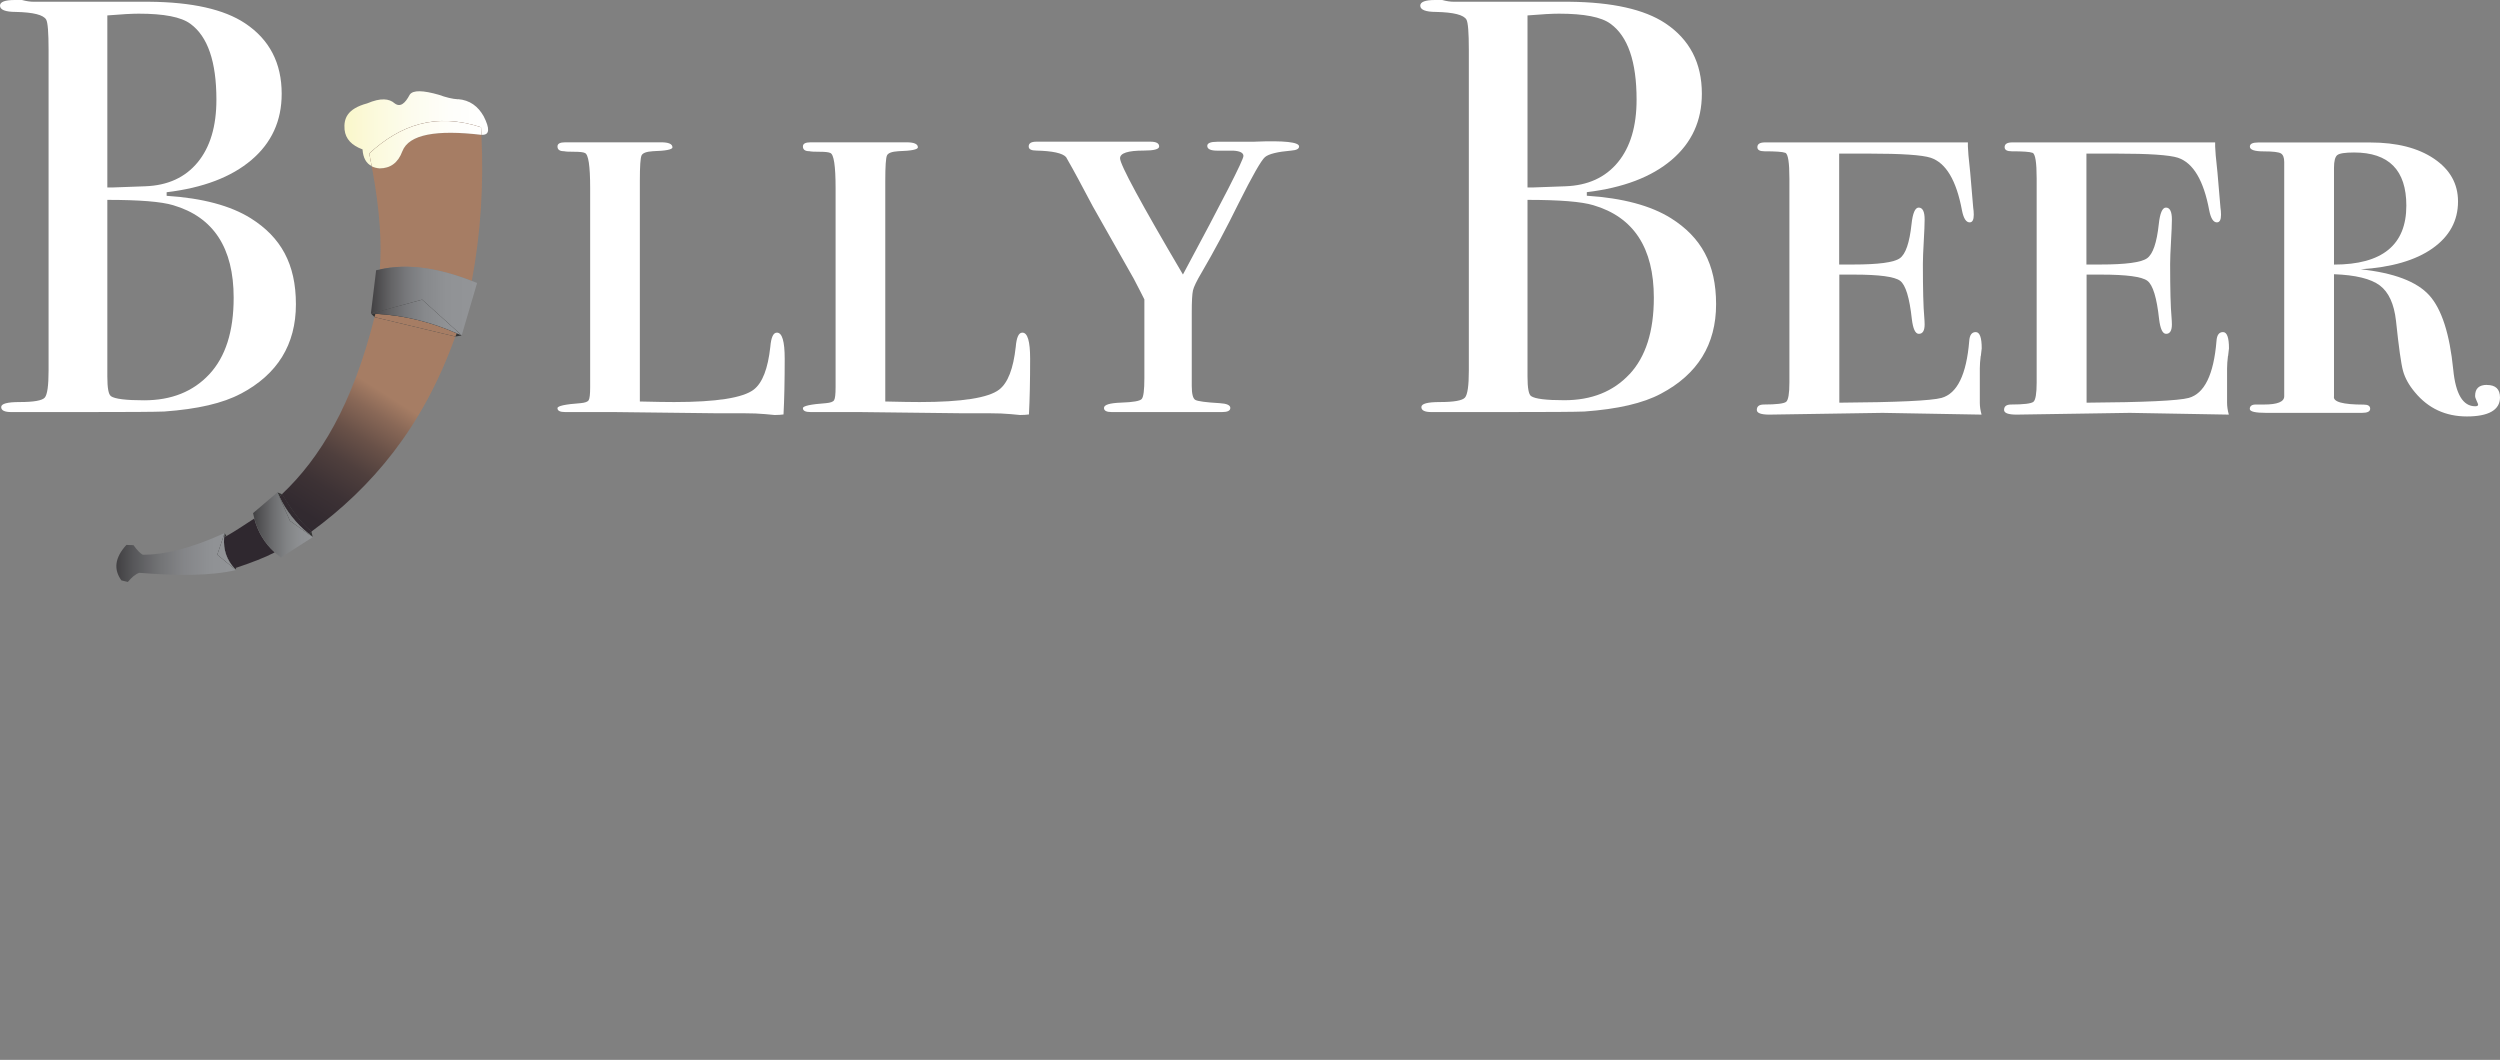 <?xml version="1.0" encoding="UTF-8"?>
<svg id="Layer_1" data-name="Layer 1" xmlns="http://www.w3.org/2000/svg" xmlns:xlink="http://www.w3.org/1999/xlink" viewBox="0 0 314.45 133.31">
  <rect x="0" y="0" width="314.45" height="133.31" fill="#808080" stroke="none"/>
  <defs>
    <style>
      .cls-1 {
        fill: none;
      }

      .cls-2 {
        fill: url(#linear-gradient);
      }

      .cls-3 {
        fill: #fff;
      }

      .cls-4 {
        fill: #333;
      }

      .cls-5 {
        fill: #a67d64;
      }

      .cls-6 {
        fill: #2f282f;
      }

      .cls-7 {
        fill: url(#linear-gradient-8);
      }

      .cls-8 {
        fill: url(#linear-gradient-9);
      }

      .cls-9 {
        fill: url(#linear-gradient-3);
      }

      .cls-10 {
        fill: url(#linear-gradient-4);
      }

      .cls-11 {
        fill: url(#linear-gradient-2);
      }

      .cls-12 {
        fill: url(#linear-gradient-6);
      }

      .cls-13 {
        fill: url(#linear-gradient-7);
      }

      .cls-14 {
        fill: url(#linear-gradient-5);
      }

      .cls-15 {
        fill: url(#linear-gradient-10);
      }

      .cls-16 {
        fill: url(#linear-gradient-11);
      }
    </style>
    <linearGradient id="linear-gradient" x1="35.77" y1="68.28" x2="47.9" y2="49.19" gradientUnits="userSpaceOnUse">
      <stop offset="0" stop-color="#2f282f"/>
      <stop offset=".2" stop-color="#322a30"/>
      <stop offset=".38" stop-color="#3d3235"/>
      <stop offset=".56" stop-color="#4f3f3d"/>
      <stop offset=".72" stop-color="#695148"/>
      <stop offset=".88" stop-color="#896857"/>
      <stop offset="1" stop-color="#a67d64"/>
    </linearGradient>
    <linearGradient id="linear-gradient-2" x1="35.13" y1="67.87" x2="47.25" y2="48.78" xlink:href="#linear-gradient"/>
    <linearGradient id="linear-gradient-3" x1="35.12" y1="67.86" x2="47.25" y2="48.77" xlink:href="#linear-gradient"/>
    <linearGradient id="linear-gradient-4" x1="46.65" y1="37.88" x2="60.01" y2="37.88" gradientUnits="userSpaceOnUse">
      <stop offset="0" stop-color="#414042"/>
      <stop offset=".04" stop-color="#49484a"/>
      <stop offset=".19" stop-color="#646466"/>
      <stop offset=".34" stop-color="#78797c"/>
      <stop offset=".51" stop-color="#87898c"/>
      <stop offset=".71" stop-color="#909295"/>
      <stop offset="1" stop-color="#939598"/>
    </linearGradient>
    <linearGradient id="linear-gradient-5" y1="39.95" x2="60.01" y2="39.95" xlink:href="#linear-gradient-4"/>
    <linearGradient id="linear-gradient-6" x1="31.83" y1="66.03" x2="39.34" y2="66.03" gradientUnits="userSpaceOnUse">
      <stop offset="0" stop-color="#414042"/>
      <stop offset=".12" stop-color="#525254"/>
      <stop offset=".35" stop-color="#6e6f71"/>
      <stop offset=".57" stop-color="#828486"/>
      <stop offset=".79" stop-color="#8e9093"/>
      <stop offset="1" stop-color="#939598"/>
    </linearGradient>
    <linearGradient id="linear-gradient-7" x1="31.83" y1="64.75" x2="39.34" y2="64.75" xlink:href="#linear-gradient-6"/>
    <linearGradient id="linear-gradient-8" x1="14.64" y1="70.13" x2="29.69" y2="70.13" gradientUnits="userSpaceOnUse">
      <stop offset="0" stop-color="#414042"/>
      <stop offset=".15" stop-color="#58585b"/>
      <stop offset=".36" stop-color="#727375"/>
      <stop offset=".56" stop-color="#848588"/>
      <stop offset=".78" stop-color="#8f9194"/>
      <stop offset="1" stop-color="#939598"/>
    </linearGradient>
    <linearGradient id="linear-gradient-9" x1="14.64" y1="69.38" x2="29.69" y2="69.38" xlink:href="#linear-gradient-8"/>
    <linearGradient id="linear-gradient-10" x1="43.32" y1="16.2" x2="61.41" y2="16.2" gradientUnits="userSpaceOnUse">
      <stop offset="0" stop-color="#faf7ca"/>
      <stop offset=".16" stop-color="#fbf9d8"/>
      <stop offset=".45" stop-color="#fdfced"/>
      <stop offset=".73" stop-color="#fefefa"/>
      <stop offset="1" stop-color="#fff"/>
    </linearGradient>
    <linearGradient id="linear-gradient-11" x1="43.32" y1="18.2" x2="61.41" y2="18.2" xlink:href="#linear-gradient-10"/>
  </defs>
  <path class="cls-1" d="M200.41,25.81c-1.49-.45-4.25-.67-8.28-.67v22.23c0,1.44,.15,2.26,.45,2.46,.5,.35,1.89,.52,4.18,.52,3.43,0,6.16-1.09,8.2-3.28,2.04-2.19,3.06-5.39,3.06-9.62,0-6.27-2.54-10.14-7.61-11.64Z"/>
  <path class="cls-1" d="M196.9,23.42c2.83-.1,5.04-1.11,6.6-3.02,1.57-1.91,2.35-4.54,2.35-7.87,0-4.77-1.09-7.96-3.28-9.55-1.14-.84-3.31-1.27-6.49-1.27-.85,0-2.16,.07-3.95,.22V23.57h.67l4.1-.15Z"/>
  <path class="cls-1" d="M18.27,23.42c2.83-.1,5.03-1.11,6.6-3.02,1.57-1.91,2.35-4.54,2.35-7.87,0-4.77-1.09-7.96-3.28-9.55-1.14-.84-3.31-1.27-6.49-1.27-.85,0-2.16,.07-3.95,.22V23.57h.67l4.1-.15Z"/>
  <path class="cls-1" d="M29.39,37.44c0-6.27-2.54-10.14-7.61-11.64-1.49-.45-4.25-.67-8.28-.67v22.23c0,1.44,.15,2.26,.45,2.46,.5,.35,1.89,.52,4.18,.52,3.43,0,6.17-1.09,8.2-3.28,2.04-2.19,3.06-5.39,3.06-9.62Z"/>
  <path class="cls-1" d="M302.66,25.85c0-4.45-2.2-6.68-6.58-6.68-1.13,0-1.84,.11-2.11,.33-.27,.22-.41,.75-.41,1.59v12.17c6.07,0,9.1-2.47,9.1-7.42Z"/>
  <path class="cls-3" d="M30.28,49.53c4.62-2.44,6.94-6.19,6.94-11.26s-1.89-8.43-5.67-10.81c-2.54-1.59-6.07-2.54-10.59-2.83v-.45c4.57-.55,8.13-1.9,10.67-4.06,2.54-2.16,3.8-4.93,3.8-8.32,0-3.88-1.54-6.84-4.62-8.88C28.17,1.17,24.17,.27,18.8,.22H4.25c-.45,0-.94-.07-1.49-.22h-.9C.62,0,0,.24,0,.71c0,.52,.67,.79,2.01,.79,2.19,.05,3.46,.37,3.8,.97,.2,.35,.3,1.62,.3,3.8V46.62c0,1.89-.16,3.02-.48,3.39-.32,.37-1.38,.56-3.17,.56-1.54,0-2.31,.21-2.31,.63s.42,.63,1.27,.63H10.52c5.62,0,9-.02,10.14-.07,4.18-.3,7.38-1.04,9.62-2.24ZM13.5,1.94c1.79-.15,3.11-.22,3.95-.22,3.18,0,5.34,.42,6.49,1.27,2.19,1.59,3.28,4.77,3.28,9.55,0,3.33-.78,5.96-2.35,7.87-1.57,1.91-3.77,2.92-6.6,3.02l-4.1,.15h-.67V1.94Zm.45,47.88c-.3-.2-.45-1.02-.45-2.46V25.14c4.03,0,6.79,.22,8.28,.67,5.07,1.49,7.61,5.37,7.61,11.64,0,4.23-1.02,7.43-3.06,9.62-2.04,2.19-4.77,3.28-8.2,3.28-2.29,0-3.68-.17-4.18-.52Z"/>
  <path class="cls-3" d="M97.71,41.84c-.45,0-.72,.6-.82,1.79-.3,2.74-.99,4.53-2.08,5.37-1.34,1.04-4.68,1.57-10.02,1.57-.89,0-2.33-.02-4.31-.07V22.76c0-1.84,.07-2.92,.22-3.22,.15-.3,.62-.47,1.42-.52,1.64-.05,2.46-.21,2.46-.49,0-.42-.48-.63-1.42-.63h-12.07c-.65,0-.97,.17-.97,.52,0,.4,.27,.6,.82,.6,.2,.05,.63,.07,1.31,.07s1.11,.05,1.31,.15c.45,.15,.67,1.62,.67,4.41v25.04c0,.9-.06,1.45-.19,1.65-.12,.2-.46,.32-1.01,.37-1.94,.14-2.91,.35-2.91,.63,0,.33,.32,.49,.97,.49h6.12l12.75,.15h3.51c1.14,0,2.08,.04,2.8,.11,.72,.07,1.11,.11,1.16,.11,.45,0,.82-.03,1.12-.07,.1-1.89,.15-4.23,.15-7.01,0-2.19-.32-3.28-.97-3.28Z"/>
  <path class="cls-3" d="M128.58,41.84c-.45,0-.72,.6-.82,1.79-.3,2.74-.99,4.53-2.08,5.37-1.34,1.04-4.68,1.57-10.02,1.57-.89,0-2.33-.02-4.31-.07V22.76c0-1.84,.07-2.92,.22-3.22,.15-.3,.62-.47,1.42-.52,1.64-.05,2.46-.21,2.46-.49,0-.42-.48-.63-1.42-.63h-12.07c-.65,0-.97,.17-.97,.52,0,.4,.27,.6,.82,.6,.2,.05,.63,.07,1.31,.07s1.11,.05,1.31,.15c.45,.15,.67,1.62,.67,4.41v25.04c0,.9-.06,1.45-.19,1.65-.12,.2-.46,.32-1.01,.37-1.94,.14-2.91,.35-2.91,.63,0,.33,.32,.49,.97,.49h6.12l12.75,.15h3.51c1.14,0,2.08,.04,2.8,.11,.72,.07,1.11,.11,1.16,.11,.45,0,.82-.03,1.12-.07,.1-1.89,.15-4.23,.15-7.01,0-2.19-.32-3.28-.97-3.28Z"/>
  <path class="cls-3" d="M157.82,17.83h-4.7c-.85,0-1.27,.17-1.27,.52,0,.4,.42,.6,1.27,.6h2.01c.84,.05,1.27,.27,1.27,.67,0,.5-2.54,5.47-7.61,14.91-5.27-8.95-7.91-13.82-7.91-14.62,0-.65,.99-.97,2.98-.97,1.29,0,1.94-.17,1.94-.52,0-.4-.37-.6-1.12-.6h-12.9c-1,0-1.47,0-1.42,0-.65,0-.97,.2-.97,.6,0,.35,.32,.52,.97,.52,2.04,.05,3.28,.32,3.73,.82,.6,1.04,1.12,1.99,1.57,2.83,.45,.85,1.04,1.96,1.79,3.36l5.15,9.1c.6,1.14,1.04,2.01,1.34,2.61v9.92c0,1.49-.11,2.36-.34,2.61-.22,.25-1.07,.4-2.54,.45-1.47,.05-2.2,.27-2.2,.67,0,.35,.32,.52,.97,.52h4.44c.82,0,1.2,0,1.16,0h8.28c.7,0,1.04-.17,1.04-.52s-.45-.55-1.34-.6c-1.74-.1-2.76-.24-3.06-.41-.3-.17-.45-.76-.45-1.75v-9.25c0-1.39,.05-2.31,.15-2.76,.1-.45,.47-1.22,1.12-2.31,1.54-2.63,3.08-5.52,4.62-8.65,1.74-3.48,2.85-5.42,3.32-5.82,.47-.4,1.58-.67,3.32-.82,.65-.05,.97-.22,.97-.52,0-.55-1.87-.75-5.59-.6Z"/>
  <path class="cls-3" d="M210.18,27.45c-2.54-1.59-6.07-2.54-10.59-2.83v-.45c4.57-.55,8.13-1.9,10.67-4.06,2.54-2.16,3.8-4.93,3.8-8.32,0-3.88-1.54-6.84-4.62-8.88-2.64-1.74-6.64-2.63-12.01-2.69h-14.54c-.45,0-.95-.07-1.49-.22h-.89c-1.24,0-1.87,.24-1.87,.71,0,.52,.67,.79,2.01,.79,2.19,.05,3.46,.37,3.8,.97,.2,.35,.3,1.62,.3,3.8V46.62c0,1.89-.16,3.02-.49,3.39-.32,.37-1.38,.56-3.17,.56-1.54,0-2.31,.21-2.31,.63s.42,.63,1.27,.63h9.1c5.62,0,9-.02,10.14-.07,4.18-.3,7.38-1.04,9.62-2.24,4.62-2.44,6.94-6.19,6.94-11.26s-1.89-8.43-5.67-10.81ZM192.13,1.94c1.79-.15,3.11-.22,3.95-.22,3.18,0,5.34,.42,6.49,1.27,2.19,1.59,3.28,4.77,3.28,9.55,0,3.33-.78,5.96-2.35,7.87-1.57,1.91-3.77,2.92-6.6,3.02l-4.1,.15h-.67V1.94Zm12.83,45.12c-2.04,2.19-4.77,3.28-8.2,3.28-2.29,0-3.68-.17-4.18-.52-.3-.2-.45-1.02-.45-2.46V25.14c4.03,0,6.79,.22,8.28,.67,5.07,1.49,7.61,5.37,7.61,11.64,0,4.23-1.02,7.43-3.06,9.62Z"/>
  <path class="cls-3" d="M249.15,44.77c.07-.58,.11-.9,.11-.95,0-1.37-.25-2.05-.75-2.05s-.77,.37-.82,1.12c-.35,4.23-1.51,6.61-3.49,7.16-1.29,.35-5.57,.55-12.85,.6v-16.11h1.84c3.19,0,5.12,.26,5.81,.78,.69,.52,1.18,2.13,1.47,4.81,.15,1.24,.44,1.86,.88,1.86,.49,0,.73-.4,.73-1.19,0-.25-.02-.57-.05-.97-.11-1.19-.17-3.41-.17-6.64,0-.65,.04-1.59,.11-2.83,.07-1.24,.11-2.16,.11-2.76,0-.99-.25-1.49-.75-1.49-.45,0-.75,.7-.9,2.09-.25,2.34-.74,3.77-1.48,4.29-.74,.52-2.69,.78-5.84,.78h-1.78v-13.95h3.79c4.06,0,6.63,.17,7.72,.52,1.93,.65,3.24,2.86,3.94,6.64,.2,1,.52,1.49,.96,1.49,.35,0,.52-.32,.52-.96,0-.34-.03-.64-.07-.88-.3-3.67-.5-5.88-.6-6.61l-.07-1.1v-.51h-25.51c-.65,0-.97,.2-.97,.6,0,.35,.3,.52,.9,.52,1.39,0,2.26,.06,2.61,.19,.35,.12,.52,1.21,.52,3.24v25.66c0,1.39-.14,2.2-.41,2.42-.27,.22-1.21,.34-2.8,.34-.6,0-.89,.23-.89,.68,0,.39,.52,.59,1.57,.59l14.25-.22,12.45,.22c-.15-.54-.22-1.04-.22-1.49v-4.32c0-.45,.04-.97,.11-1.55Z"/>
  <path class="cls-3" d="M280.25,44.77c.07-.58,.11-.9,.11-.95,0-1.37-.25-2.05-.75-2.05s-.77,.37-.82,1.12c-.35,4.23-1.51,6.61-3.49,7.16-1.29,.35-5.57,.55-12.85,.6v-16.11h1.84c3.19,0,5.12,.26,5.81,.78,.69,.52,1.18,2.13,1.47,4.81,.15,1.24,.44,1.86,.88,1.86,.49,0,.73-.4,.73-1.19,0-.25-.02-.57-.05-.97-.11-1.19-.17-3.41-.17-6.64,0-.65,.04-1.59,.11-2.83,.07-1.24,.11-2.16,.11-2.76,0-.99-.25-1.49-.75-1.49-.45,0-.75,.7-.9,2.09-.25,2.34-.74,3.77-1.48,4.29-.74,.52-2.69,.78-5.84,.78h-1.78v-13.95h3.79c4.06,0,6.63,.17,7.72,.52,1.93,.65,3.24,2.86,3.94,6.64,.2,1,.52,1.49,.96,1.49,.35,0,.52-.32,.52-.96,0-.34-.03-.64-.07-.88-.3-3.67-.5-5.88-.6-6.61l-.07-1.1v-.51h-25.51c-.65,0-.97,.2-.97,.6,0,.35,.3,.52,.9,.52,1.39,0,2.26,.06,2.61,.19,.35,.12,.52,1.21,.52,3.24v25.66c0,1.39-.14,2.2-.41,2.42-.27,.22-1.21,.34-2.8,.34-.6,0-.89,.23-.89,.68,0,.39,.52,.59,1.57,.59l14.25-.22,12.45,.22c-.15-.54-.22-1.04-.22-1.49v-4.32c0-.45,.04-.97,.11-1.55Z"/>
  <path class="cls-3" d="M312.81,48.41c-1,0-1.49,.46-1.49,1.38,0,.15,.06,.35,.19,.62,.12,.27,.19,.42,.19,.47,0,.15-.12,.22-.37,.22-1.54,0-2.46-1.53-2.76-4.6-.45-4.5-1.45-7.62-3.02-9.36-1.57-1.73-4.44-2.82-8.62-3.27,3.88-.25,6.89-1.12,9.03-2.63,2.14-1.51,3.21-3.48,3.21-5.9,0-2.23-1.01-4.02-3.02-5.38-2.01-1.36-4.69-2.04-8.02-2.04h-14.1c-.7,0-1.04,.17-1.04,.52,0,.4,.58,.6,1.75,.6s1.89,.09,2.16,.26c.27,.17,.41,.53,.41,1.08v29.46c0,.7-.85,1.04-2.54,1.04h-1.04c-.5,0-.75,.19-.75,.56,0,.33,.7,.49,2.09,.49h12.01c.7,0,1.04-.17,1.04-.52s-.27-.52-.81-.52c-2.64,0-3.89-.35-3.74-1.04v-15.36c2.72,.1,4.64,.57,5.76,1.41s1.8,2.33,2.04,4.46c.35,3.32,.64,5.42,.89,6.31,.25,.89,.74,1.78,1.49,2.67,1.68,2.03,3.86,3.04,6.54,3.04s4.16-.79,4.16-2.39c0-1.04-.55-1.57-1.64-1.57Zm-19.24-27.31c0-.84,.14-1.37,.41-1.59,.27-.22,.97-.33,2.11-.33,4.39,0,6.58,2.23,6.58,6.68,0,4.95-3.03,7.42-9.1,7.42v-12.17Z"/>
  <path class="cls-4" d="M29.69,71.71v-.28h0c-.07,.02-.13,.04-.19,.06,.07,.07,.12,.15,.19,.21Z"/>
  <path class="cls-4" d="M28.48,67.43l-.23-.39c-.03,.19-.05,.37-.06,.54,.09-.04,.19-.1,.29-.16Z"/>
  <path class="cls-4" d="M35.46,62.16l-.57-.23c.08,.18,.18,.35,.26,.52,.1-.1,.21-.2,.31-.29Z"/>
  <path class="cls-4" d="M39.34,67.56l-.17-.68s0,0,0,0c-.11,.08-.22,.17-.34,.25,.17,.14,.33,.3,.51,.43Z"/>
  <path class="cls-4" d="M57.28,42.33h0s.79-.13,.79-.13c-.21-.1-.43-.19-.64-.28-.05,.14-.1,.27-.15,.41Z"/>
  <path class="cls-4" d="M46.65,39.43l.46,.46c.04-.14,.07-.28,.11-.42-.19,0-.38-.03-.57-.03Z"/>
  <path class="cls-5" d="M50.61,19.02c-.54,1.49-1.53,2.14-2.86,2.16-.38-.03-.71-.12-.99-.26,1.08,5.82,1.26,9.84,1.01,12.98,3.5-.79,7.39-.17,11.57,1.44,1.12-5.94,1.52-12.07,1.21-18.38-5.6-.65-9.11-.08-9.94,2.06Z"/>
  <path class="cls-2" d="M47.11,39.89c-2.77,11.04-6.87,17.76-11.65,22.27h0c1.03,1.64,2.01,3.28,3.7,4.71,7.6-5.57,14.03-13.1,18.11-24.55l-10.17-2.44h0Z"/>
  <path class="cls-4" d="M35.47,62.16h0c-.1,.09-.2,.2-.31,.29,.85,1.8,2.08,3.36,3.68,4.67,.11-.08,.22-.17,.34-.25-1.7-1.43-2.68-3.08-3.7-4.71Z"/>
  <path class="cls-11" d="M35.47,62.16h0c-.1,.09-.2,.2-.31,.29,.85,1.8,2.08,3.36,3.68,4.67,.11-.08,.22-.17,.34-.25-1.7-1.43-2.68-3.08-3.7-4.71Z"/>
  <path class="cls-4" d="M47.22,39.47c-.04,.15-.07,.28-.11,.42h0s10.17,2.44,10.17,2.44c.05-.14,.1-.27,.15-.41-3.36-1.48-6.77-2.28-10.22-2.45Z"/>
  <path class="cls-9" d="M47.22,39.47c-.04,.15-.07,.28-.11,.42h0s10.17,2.44,10.17,2.44c.05-.14,.1-.27,.15-.41-3.36-1.48-6.77-2.28-10.22-2.45Z"/>
  <path class="cls-10" d="M47.77,33.9c-.15,.03-.31,.05-.46,.09l-.66,5.44,6.44-1.74,4.98,4.5,1.94-6.6c-.23-.09-.45-.17-.68-.26-4.17-1.62-8.07-2.23-11.57-1.44Z"/>
  <path class="cls-4" d="M46.65,39.43c.19,0,.38,.02,.57,.03,3.45,.17,6.85,.98,10.22,2.45,.21,.09,.43,.18,.64,.28l-4.98-4.5-6.44,1.74Z"/>
  <path class="cls-14" d="M46.65,39.43c.19,0,.38,.02,.57,.03,3.45,.17,6.85,.98,10.22,2.45,.21,.09,.43,.18,.64,.28l-4.98-4.5-6.44,1.74Z"/>
  <path class="cls-6" d="M28.48,67.43c-.1,.06-.2,.11-.29,.16-.13,1.57,.35,2.86,1.31,3.9,.07-.02,.13-.04,.19-.07,1.91-.64,3.61-1.28,4.86-1.94-1.26-1.14-2.12-2.56-2.57-4.26-1.37,.9-2.67,1.75-3.51,2.21Z"/>
  <path class="cls-12" d="M34.89,61.93l-3.06,2.61c.05,.23,.1,.46,.16,.68,.45,1.7,1.31,3.12,2.57,4.26,.25,.22,.5,.44,.78,.64l4.01-2.57-2.87-2.05-1.58-3.57Z"/>
  <path class="cls-4" d="M35.15,62.46c-.08-.18-.19-.34-.26-.52l1.58,3.57,2.87,2.05c-.18-.14-.34-.29-.51-.43-1.6-1.31-2.83-2.87-3.68-4.67Z"/>
  <path class="cls-13" d="M35.15,62.46c-.08-.18-.19-.34-.26-.52l1.58,3.57,2.87,2.05c-.18-.14-.34-.29-.51-.43-1.6-1.31-2.83-2.87-3.68-4.67Z"/>
  <path class="cls-7" d="M28.25,67.05c-4.4,2-7.66,2.73-10.28,2.73-.31-.15-.71-.56-1.18-1.21l-.89-.03c-1.49,1.63-1.61,3.11-.63,4.46l.81,.2c.48-.57,.95-.99,1.44-1.15,4.76,.38,9,.4,12.18-.35l-2.36-1.94,.92-2.72Z"/>
  <path class="cls-4" d="M28.19,67.59c.01-.18,.03-.36,.06-.54l-.92,2.72,2.36,1.94c-.07-.07-.13-.14-.19-.21-.96-1.05-1.43-2.33-1.31-3.9Z"/>
  <path class="cls-8" d="M28.19,67.59c.01-.18,.03-.36,.06-.54l-.92,2.72,2.36,1.94c-.07-.07-.13-.14-.19-.21-.96-1.05-1.43-2.33-1.31-3.9Z"/>
  <path class="cls-15" d="M57.63,12.49c-.74-.04-1.56-.25-2.44-.57-1.93-.55-3.25-.63-3.66,0-.58,1.1-1.19,1.61-1.89,1.08-.68-.6-1.73-.73-3.45,0-2.56,.69-2.97,1.94-2.85,3.32,.13,1.17,.91,1.98,2.26,2.47,.07,1.08,.47,1.77,1.16,2.11-.1-.53-.19-1.05-.31-1.61,3.91-3.57,8.32-5.16,14.05-3.29,.02,.32,.03,.63,.04,.95,.05,0,.09,0,.13,.01,.91,0,.96-.77,.17-2.33-.71-1.26-1.74-2.04-3.23-2.16Z"/>
  <path class="cls-5" d="M46.45,19.31c.11,.56,.21,1.08,.31,1.61,.28,.14,.61,.23,.99,.26,1.33-.01,2.31-.67,2.86-2.16,.83-2.14,4.34-2.72,9.94-2.06-.02-.32-.02-.63-.04-.95-5.74-1.87-10.14-.28-14.05,3.29Z"/>
  <path class="cls-16" d="M46.45,19.31c.11,.56,.21,1.08,.31,1.61,.28,.14,.61,.23,.99,.26,1.33-.01,2.31-.67,2.86-2.16,.83-2.14,4.34-2.72,9.94-2.06-.02-.32-.02-.63-.04-.95-5.74-1.87-10.14-.28-14.05,3.29Z"/>
</svg>